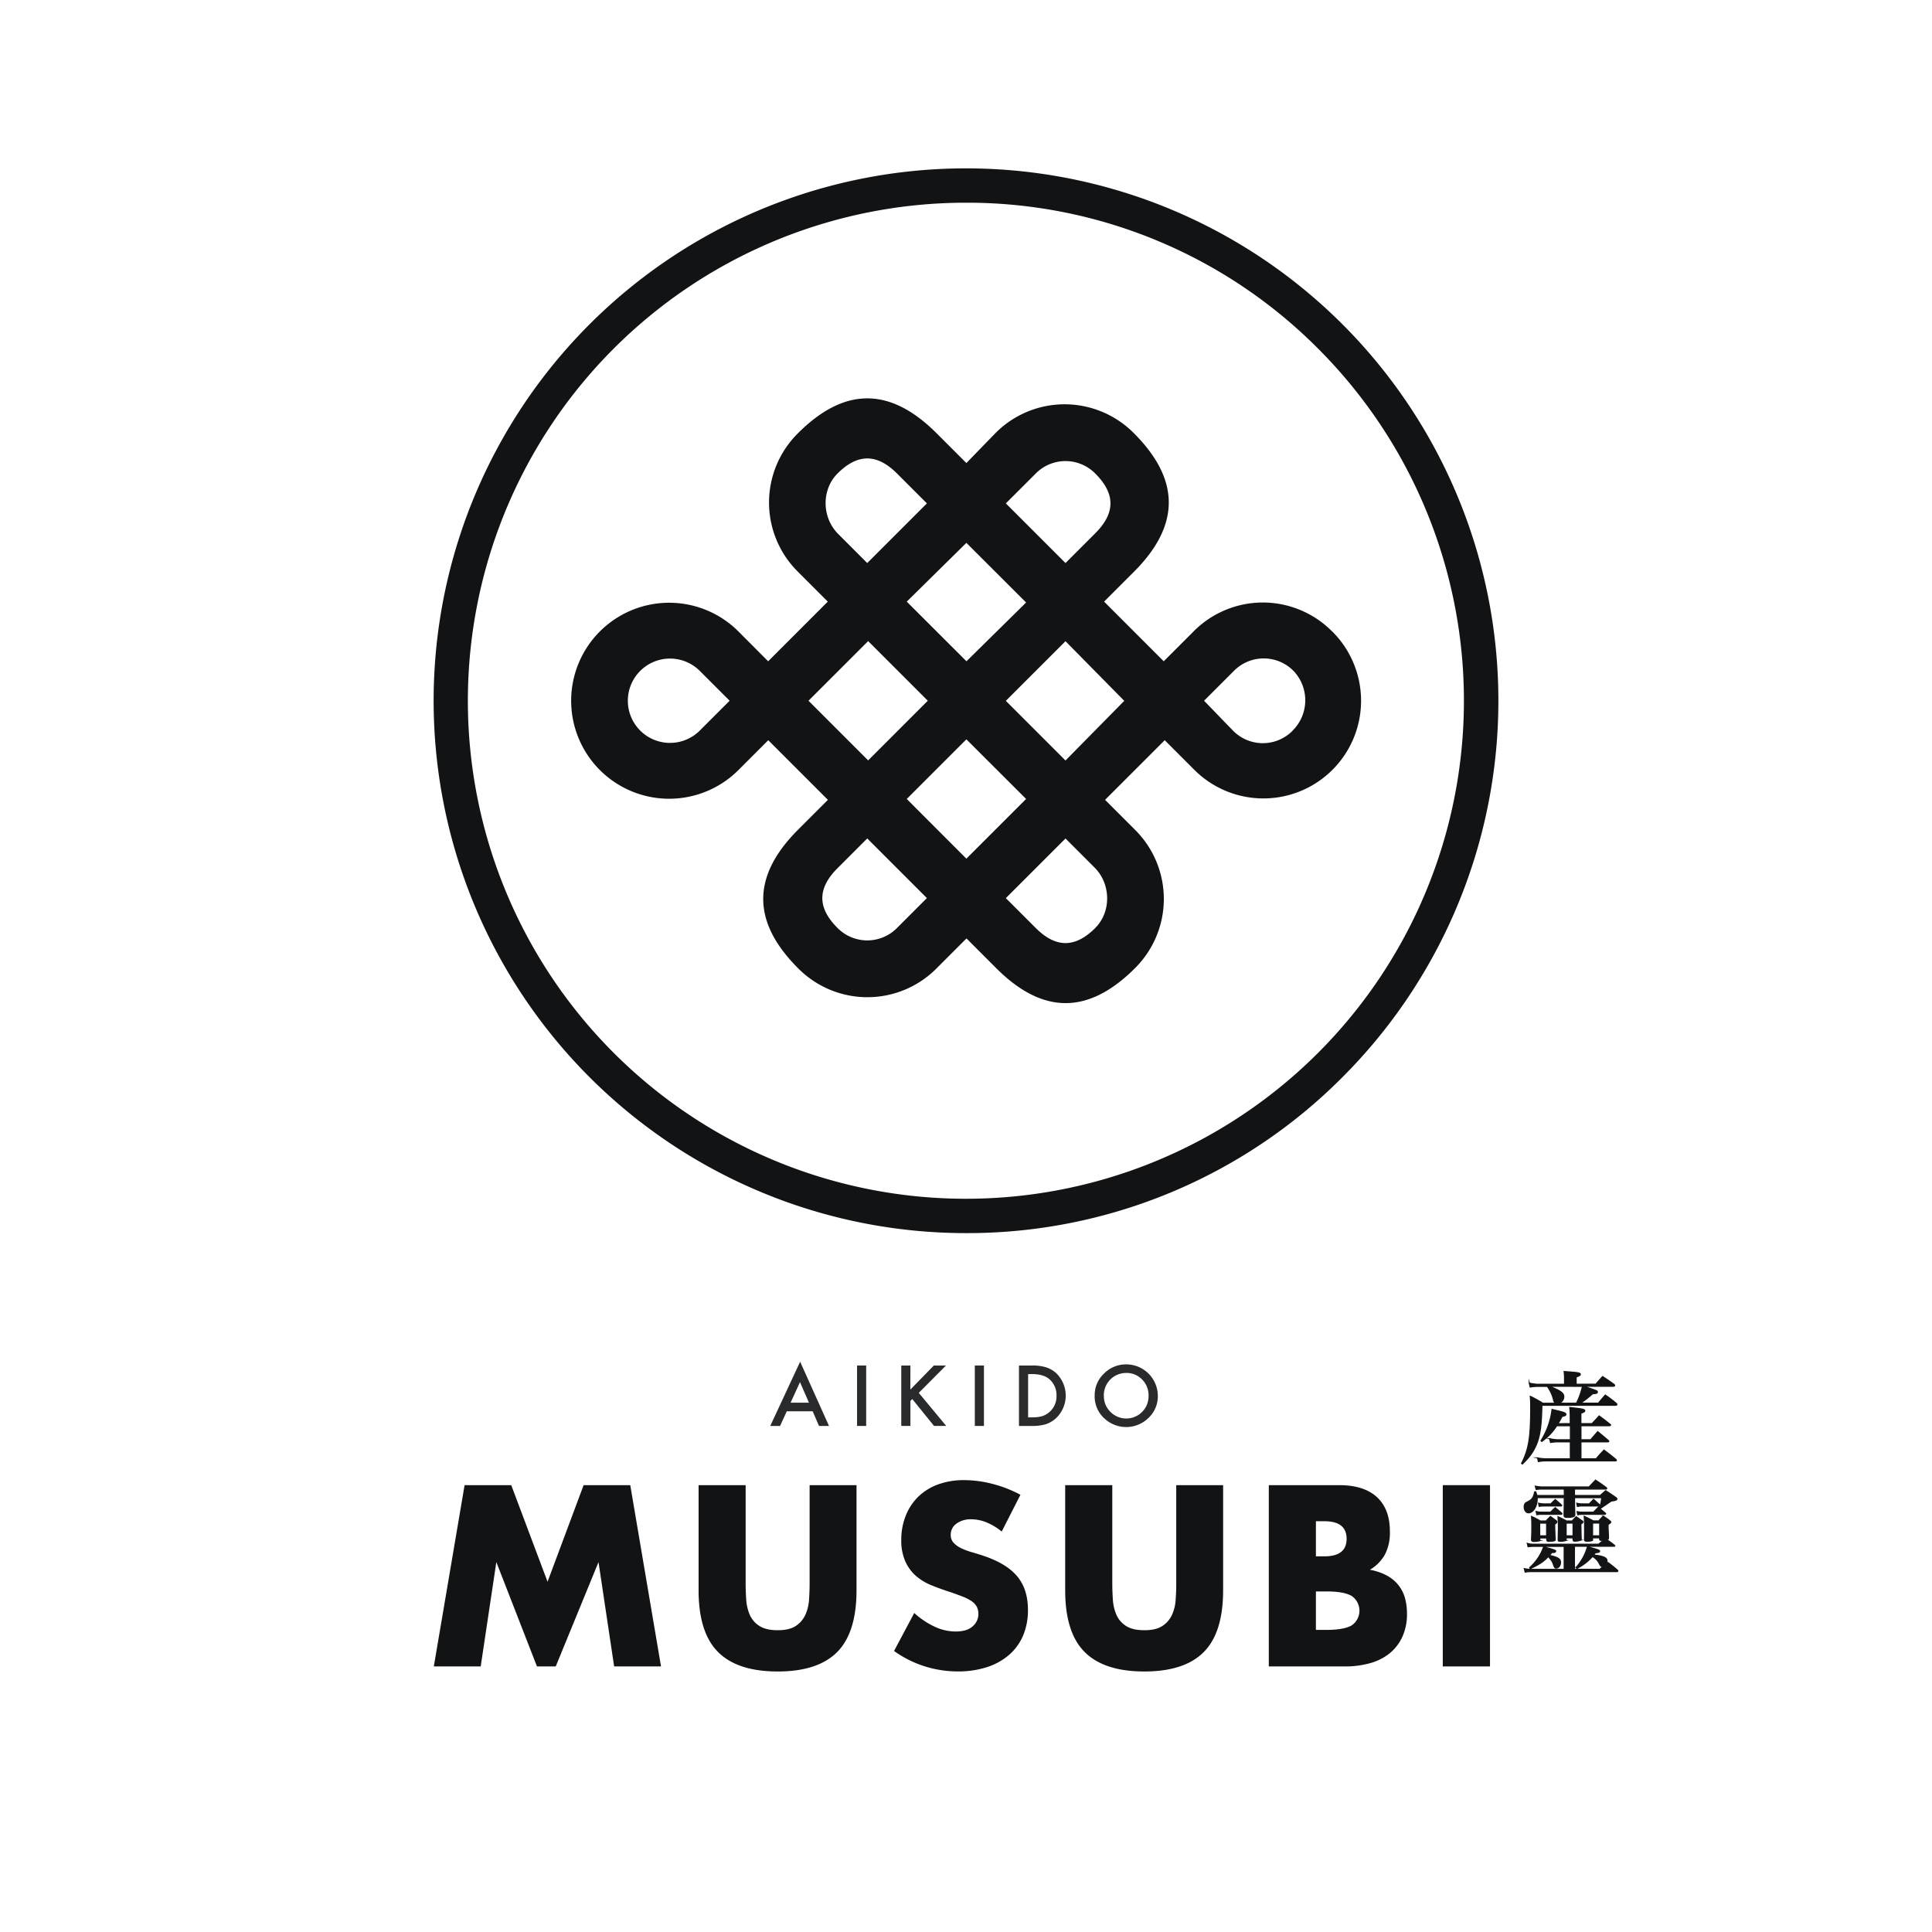 <svg id="Layer_1" data-name="Layer 1" xmlns="http://www.w3.org/2000/svg" viewBox="0 0 900 900"><defs><style>.cls-1,.cls-3{fill:#121315;}.cls-2{opacity:0.9;}.cls-3{stroke:#121315;stroke-miterlimit:10;stroke-width:0.5px;}</style></defs><title>logo-03</title><path class="cls-1" d="M450,574.43A248,248,0,1,1,625.36,501.8,246.37,246.37,0,0,1,450,574.43Zm0-480a232,232,0,1,0,164,67.95A230.52,230.52,0,0,0,450,94.43Z"/><path class="cls-1" d="M620.56,294.16a45.38,45.38,0,0,0-64.56,0l-13.89,13.89-27.78-27.79,13.89-13.89c21.65-21.65,21.65-42.9,0-64.55a45.38,45.38,0,0,0-64.56,0l-13.48,13.89h0l-13.89-13.89c-21.66-21.66-42.9-21.66-64.56,0a45.37,45.37,0,0,0,0,64.55l13.89,13.89h0l-27.78,27.79h0L344,294.16a45.65,45.65,0,1,0,0,64.55l13.89-13.89,27.78,27.78h0l-13.89,13.89c-21.65,21.66-21.65,42.9,0,64.56a45.38,45.38,0,0,0,64.56,0l13.89-13.89-2.45-2.45h0l2.45,2.45,13.89,13.89c21.65,21.65,42.9,21.65,64.56,0a45.4,45.4,0,0,0,0-64.56l-13.9-13.89,27.79-27.78,13.89,13.89a45.5,45.5,0,1,0,64.15-64.55ZM326,340.32a19.64,19.64,0,1,1,0-27.78l13.89,13.89ZM482.46,220.61a19.48,19.48,0,0,1,27.78,0c9.4,9.4,9.4,18.39,0,27.79l-13.89,13.89L468.56,234.5h0Zm-32.28,32.28L478,280.67h0l-27.78,27.38L422.4,280.26Zm-60.06-32.28c9.39-9.4,18.38-9.4,27.78,0l13.89,13.89L404,262.29,390.12,248.4C382.76,240.63,382.76,228,390.12,220.61ZM376.63,326.43l27.79-27.78,27.78,27.78h0l-27.78,27.79ZM417.9,432.25a19.47,19.47,0,0,1-27.78,0c-9.4-9.39-9.4-18.38,0-27.78L404,390.58l27.78,27.78ZM450.18,400,422.4,372.19l27.78-27.78L478,372.19Zm60.06,32.27c-9.4,9.4-18.39,9.4-27.78,0l-13.9-13.89,27.79-27.78,13.89,13.89C517.59,412.23,517.59,424.9,510.24,432.25Zm-13.89-78-27.79-27.79,27.79-27.78,27.37,27.78Zm105.82-13.9a19.47,19.47,0,0,1-27.78,0L560.9,326.43l13.89-13.89a19.5,19.5,0,0,1,27.79,0A19.86,19.86,0,0,1,602.17,340.32Z"/><g class="cls-2"><path class="cls-1" d="M378.57,657.42H366.52l-3.13,6.84h-4.58l13.93-29.92,13.44,29.92h-4.65Zm-1.73-4-4.17-9.57-4.38,9.57Z"/><path class="cls-1" d="M403.5,636.11v28.15h-4.25V636.11Z"/><path class="cls-1" d="M424.07,647.34,435,636.11h5.67L428,648.85l12.79,15.41h-5.68l-10.14-12.53-.87.88v11.65h-4.25V636.11h4.25Z"/><path class="cls-1" d="M458.36,636.11v28.15h-4.25V636.11Z"/><path class="cls-1" d="M474.68,664.26V636.11h5.91a21.48,21.48,0,0,1,6.71.84,12.6,12.6,0,0,1,4.79,2.79,14.54,14.54,0,0,1-.18,20.94,13.16,13.16,0,0,1-4.78,2.79,21.45,21.45,0,0,1-6.62.79Zm4.25-4h1.91a16,16,0,0,0,4.76-.6,9.64,9.64,0,0,0,6.56-9.48,9.78,9.78,0,0,0-3.1-7.51q-2.79-2.56-8.22-2.57h-1.91Z"/><path class="cls-1" d="M509.94,650.06a13.75,13.75,0,0,1,4.36-10.21,14.32,14.32,0,0,1,10.43-4.27,14.72,14.72,0,0,1,14.63,14.64,13.81,13.81,0,0,1-4.34,10.3,14.85,14.85,0,0,1-20.3.47A13.79,13.79,0,0,1,509.94,650.06Zm4.29.05a10.19,10.19,0,0,0,3.13,7.68,10.4,10.4,0,0,0,14.68-.06,10.39,10.39,0,0,0,3-7.55,10.28,10.28,0,0,0-3-7.54,9.94,9.94,0,0,0-7.4-3.07,10.4,10.4,0,0,0-10.44,10.54Z"/></g><path class="cls-1" d="M202.09,776.29l14.34-84.45h21.73l16.91,45,16.8-45H293.6l14.33,84.45H286.09l-7.28-48.61-19.93,48.61h-8.74l-18.93-48.61-7.28,48.61Z"/><path class="cls-1" d="M347.35,691.84v45.92c0,2.46.1,5,.28,7.56a20.85,20.85,0,0,0,1.68,7,11.71,11.71,0,0,0,4.43,5.1c2,1.3,4.85,2,8.51,2s6.48-.66,8.46-2a12.22,12.22,0,0,0,4.42-5.1,20,20,0,0,0,1.74-7c.18-2.58.28-5.1.28-7.56V691.84H399v48.94q0,19.72-9,28.79t-27.72,9.07q-18.71,0-27.78-9.07t-9.07-28.79V691.84Z"/><path class="cls-1" d="M466.63,713.46a27.37,27.37,0,0,0-7.17-4.32,19.09,19.09,0,0,0-6.94-1.4,11.27,11.27,0,0,0-6.94,2,6.28,6.28,0,0,0-2.69,5.26,5.26,5.26,0,0,0,1.34,3.7,11.87,11.87,0,0,0,3.53,2.52,30,30,0,0,0,4.93,1.85q2.74.78,5.43,1.68,10.75,3.59,15.74,9.57t5,15.63a30.53,30.53,0,0,1-2.18,11.76,24.56,24.56,0,0,1-6.39,9,29.29,29.29,0,0,1-10.3,5.83,43,43,0,0,1-13.83,2.07,50.84,50.84,0,0,1-29.68-9.52l9.41-17.7a37.92,37.92,0,0,0,9.74,6.5,23.39,23.39,0,0,0,9.52,2.13q5.37,0,8-2.47a7.49,7.49,0,0,0,2.63-5.6,7.68,7.68,0,0,0-.67-3.3,7.32,7.32,0,0,0-2.24-2.58,18.15,18.15,0,0,0-4.09-2.18c-1.68-.67-3.72-1.42-6.1-2.24q-4.26-1.35-8.35-3A26.2,26.2,0,0,1,427,734.4a19.87,19.87,0,0,1-5.15-6.78,23.87,23.87,0,0,1-2-10.36A29.89,29.89,0,0,1,422,705.9a25.16,25.16,0,0,1,5.83-8.74A26,26,0,0,1,437,691.5a34.79,34.79,0,0,1,12.15-2,53.47,53.47,0,0,1,13.1,1.73,57.86,57.86,0,0,1,13.11,5.1Z"/><path class="cls-1" d="M518.15,691.84v45.92c0,2.46.1,5,.28,7.56a20.85,20.85,0,0,0,1.68,7,11.65,11.65,0,0,0,4.43,5.1c2,1.3,4.85,2,8.51,2s6.48-.66,8.45-2a12.18,12.18,0,0,0,4.43-5.1,19.74,19.74,0,0,0,1.73-7q.29-3.87.28-7.56V691.84h21.84v48.94q0,19.72-9,28.79t-27.72,9.07q-18.7,0-27.78-9.07t-9.07-28.79V691.84Z"/><path class="cls-1" d="M591.06,691.84h32.71q11.64,0,17.69,5.6t6,16.13a21.89,21.89,0,0,1-2.3,10.58,19.26,19.26,0,0,1-7,7.11,26.6,26.6,0,0,1,8,2.75,17.4,17.4,0,0,1,5.38,4.53,17.1,17.1,0,0,1,3,6.05,28.06,28.06,0,0,1,.89,7.17,25.37,25.37,0,0,1-2.07,10.53,21.39,21.39,0,0,1-5.82,7.73,24.93,24.93,0,0,1-9.13,4.7,43.06,43.06,0,0,1-12.1,1.57H591.06ZM613,725h4q10.31,0,10.3-8.17t-10.3-8.18h-4Zm0,34.27h4.82q8.29,0,11.87-2.12a8.3,8.3,0,0,0,0-13.67q-3.59-2.13-11.87-2.13H613Z"/><path class="cls-1" d="M694.1,691.84v84.45h-22V691.84Z"/><path class="cls-3" d="M743.42,644.8c1.36-1.59,1.82-2.1,3.13-3.55,2.29,1.49,3,2,5.32,3.64.19.23.28.37.28.51s-.23.38-.56.38H737.83c6.29,2.14,6.29,2.14,6.29,2.7s-.42.61-2.24.8a53.25,53.25,0,0,1-5.59,4.38h8.3c1.4-1.72,1.82-2.24,3.22-3.78a57,57,0,0,1,5.13,3.88c.19.23.28.37.28.51s-.23.37-.51.37H718.27c-.14,7.8-.56,11.71-1.63,15.68a23.86,23.86,0,0,1-4.71,8.82c-.8.89-1.36,1.49-2.71,2.85l-.42-.28c3.36-6.58,4.25-12.09,4.25-26,0-2.19,0-3.08-.19-5.27a64.42,64.42,0,0,1,5.88,3.26h5.93a2.21,2.21,0,0,1-.94-1.44,17.48,17.48,0,0,0-2.89-6.35l.09-.09h-4.85a21.74,21.74,0,0,0-3.27.32l-.42-1.86a20.34,20.34,0,0,0,3.69.56h12.74v-2.62a24.4,24.4,0,0,0-.19-3.31c6.67.47,7.52.61,7.52,1.31,0,.46-.24.6-1.92,1.26v3.36Zm-11.94,18.38v-2.94a37,37,0,0,0-.23-4.57c6.06.65,7,.84,7,1.54,0,.37-.23.51-1.82,1.17v4.8h5.18c1.49-1.54,1.91-2,3.31-3.59,2.24,1.63,2.94,2.15,5.09,3.92.19.14.28.23.28.32s-.23.33-.65.33H736.47v6.53H741c1.12-1.3,2.19-2.56,3.27-3.77,2.1,1.72,2.8,2.23,4.9,4.1.18.14.28.28.28.37s-.19.28-.42.28H736.47v7.89h7.09c1.54-1.87,2.06-2.38,3.64-4.06,2.34,1.77,3.08,2.33,5.46,4.29.19.19.33.33.33.47s-.19.28-.56.28h-32.8a17.52,17.52,0,0,0-3,.33l-.37-1.73a19.63,19.63,0,0,0,3.41.42h11.85v-7.89h-6.21a24.38,24.38,0,0,0-3,.28l-.47-1.77a18.18,18.18,0,0,0,3.46.51h6.25v-6.53h-6.35a26.11,26.11,0,0,1-7,7.33l-.33-.38A35.3,35.3,0,0,0,723,656.56c1.31.32,2.34.6,3,.74,2.61.61,3.45,1,3.45,1.54s-.37.66-1.77,1c-.89,1.64-1.21,2.24-1.91,3.36Zm-9.66-17.4c5.27,2.14,6.67,3.17,6.67,4.9a3.19,3.19,0,0,1-2.42,3h8.3a34.16,34.16,0,0,0,2.8-7.88Z"/><path class="cls-3" d="M728.68,693.66H718.37a19.29,19.29,0,0,0-2.76.18l-.42-1.54a17,17,0,0,0,3.18.38h21.88c1.31-1.4,1.73-1.87,3-3.17,2.24,1.44,2.89,1.91,5,3.49a.73.73,0,0,1,.23.38c0,.14-.19.28-.42.28h-14.6v3h12c1.08-1,1.45-1.31,2.52-2.24,2.06,1.31,2.66,1.73,4.72,3.17.37.28.51.47.51.66,0,.51-.61.74-2.61,1-.28.18-1.36.93-3.32,2.24-.46.32-.56.37-1.54,1.07l-.46-.28a29.65,29.65,0,0,0,.88-4.62H733.49v2.15s0,2,.13,5.78a1.29,1.29,0,0,1-.18.61c-.37.42-1.59.65-3.08.65s-1.68-.14-1.77-1c.09-4.62.09-4.8.09-5.78v-2.43h-12.6v.75c0,3.36-1.87,6.34-4.06,6.34-1.12,0-2-1.21-2-2.75a2.63,2.63,0,0,1,.56-1.73c.18-.18.18-.18,1.4-.84,1.72-.88,2.47-2,2.89-4.38l.47-.14a8.8,8.8,0,0,1,.6,1.77h12.79Zm16.52,37.42c.74-.65,1-.84,1.68-1.4a2.22,2.22,0,0,1-.52.05,1,1,0,0,1-.79-.42,9,9,0,0,1-.79-1.4,8.22,8.22,0,0,0-2.94-2.85,23.88,23.88,0,0,1-7.23,5.55l-.42-.42a24.12,24.12,0,0,0,5.31-9.65c4.76,1.25,5.65,1.58,5.65,2.05s-.47.61-2,.74c-.33.56-.47.71-.75,1.13a16,16,0,0,1,3.22.42c2.15.51,3,1.16,3,2.33a3,3,0,0,1-.47,1.54,6.72,6.72,0,0,1,.93-.84c1.92,1.44,2.52,1.91,4.39,3.54a.5.5,0,0,1,.19.33.34.34,0,0,1-.38.33H713.65a17.21,17.21,0,0,0-3.17.23l-.42-1.63a15.14,15.14,0,0,0,3.59.37h15V720.35H714.49a14.87,14.87,0,0,0-2.66.19l-.37-1.59a9.26,9.26,0,0,0,3,.42h30.19c1.12-.89,1.54-1.21,2.29-1.87a3.53,3.53,0,0,1-.65,0,2.18,2.18,0,0,1-.52.05c-.37,0-.51-.14-.6-.56v-.61h-3.32v.79c0,.33-.09.47-.28.52a10.22,10.22,0,0,1-2.33.28c-.79,0-1.12-.24-1.12-.75.05-2.66.05-4,.05-5.46,0-2,0-2.19-.19-5.41,1.91.93,2.52,1.21,4.25,2.14h2.52c.88-1,1.16-1.26,2.1-2.19a26.67,26.67,0,0,1,3,2.1c.38.33.52.47.52.65s-.24.52-1.26,1.12c0,.61,0,1,0,1.36s0,.42.09,2.24c.05,1.07.1,1.91.1,2.52s-.14.74-.84.93a35.74,35.74,0,0,1,3.64,2.66c.09.09.14.14.14.23s-.14.19-.33.19H733.44v10.73Zm-32.62-.84a22.79,22.79,0,0,0,6.49-9.66c4.76,1.26,5.64,1.59,5.64,2s-.51.65-1.3.65a3,3,0,0,1-.52,0c-.51.65-.74.93-1.07,1.3,4.11,1,5.13,1.68,5.13,3.36,0,1.4-.88,2.57-2,2.57-.65,0-.79-.19-1.3-1.64a7.49,7.49,0,0,0-1.45-2.61c-.75-.89-.75-.89-.93-1.12-2.29,2.43-4.34,3.78-8.45,5.65Zm7.65-21.7c.84-.93,1.12-1.21,2-2.1,1.17.8,1.5,1.08,2.62,1.92.28.23.37.37.37.56,0,.37-.23.6-1,1.16.14,4.9.14,4.9.24,7,0,.75-.19.8-3.18.94a.73.73,0,0,1-.74-.7v-.89h-3.22v.79c0,.33-.14.47-.33.56a9.93,9.93,0,0,1-2.33.28c-.89,0-1.22-.23-1.22-.84.14-3.36.14-3.87.14-5.55,0-2,0-3.64-.14-5.23a28.22,28.22,0,0,1,4.06,2.1Zm-4.66-4.43a10.28,10.28,0,0,0,2.56.33h4.16c.93-.94,1.26-1.22,2.19-2.1,1.31,1.07,1.73,1.4,3,2.52a.75.75,0,0,1,.14.28.31.31,0,0,1-.33.28h-9.15a11.17,11.17,0,0,0-2.24.18Zm1.16-3.87a9.93,9.93,0,0,0,2.48.32h3.22c.88-.88,1.16-1.16,2.05-2,1.31,1.07,1.68,1.4,2.89,2.52a.37.37,0,0,1,.14.23c0,.14-.14.23-.32.23h-8a12.35,12.35,0,0,0-2.2.19Zm.52,15.21h3.22v-5.93h-3.22Zm15.07-6.91c.84-.88,1.12-1.16,1.91-2,1.17.79,1.54,1.07,2.61,1.82.42.28.57.46.57.65s-.19.42-1,1c.05,1.72.1,2.33.1,4,.05,1.31.05,1.68.09,2.75,0,.42-.09.66-.32.75a8.71,8.71,0,0,1-2.76.42c-.46,0-.7-.19-.74-.65v-.89h-3.22v.79c-.05.28-.1.38-.24.47a8.27,8.27,0,0,1-2.75.33c-.47,0-.61-.1-.7-.47,0-1.45,0-1.45.09-5v-1.17c0-1.21,0-1.21-.18-4.8,1.77.84,2.28,1.12,4,2Zm-2.75,6.91h3.22v-5.93h-3.22Zm4.94-15.21a7.87,7.87,0,0,0,2.33.32h3.5l2-2.1c1.26,1.12,1.63,1.45,2.75,2.48a.48.48,0,0,1,.19.37c0,.14-.14.23-.33.23h-8.12a7.43,7.43,0,0,0-2,.24Zm7.79,4.2c1-1,1.26-1.31,2.2-2.24,1.49,1.12,1.91,1.49,3.26,2.66.1.14.19.23.19.32s-.14.24-.42.24H737.22a9.42,9.42,0,0,0-2.24.23l-.33-1.49a11.76,11.76,0,0,0,2.57.28Zm-.42,11h3.32v-5.93h-3.32Z"/></svg>